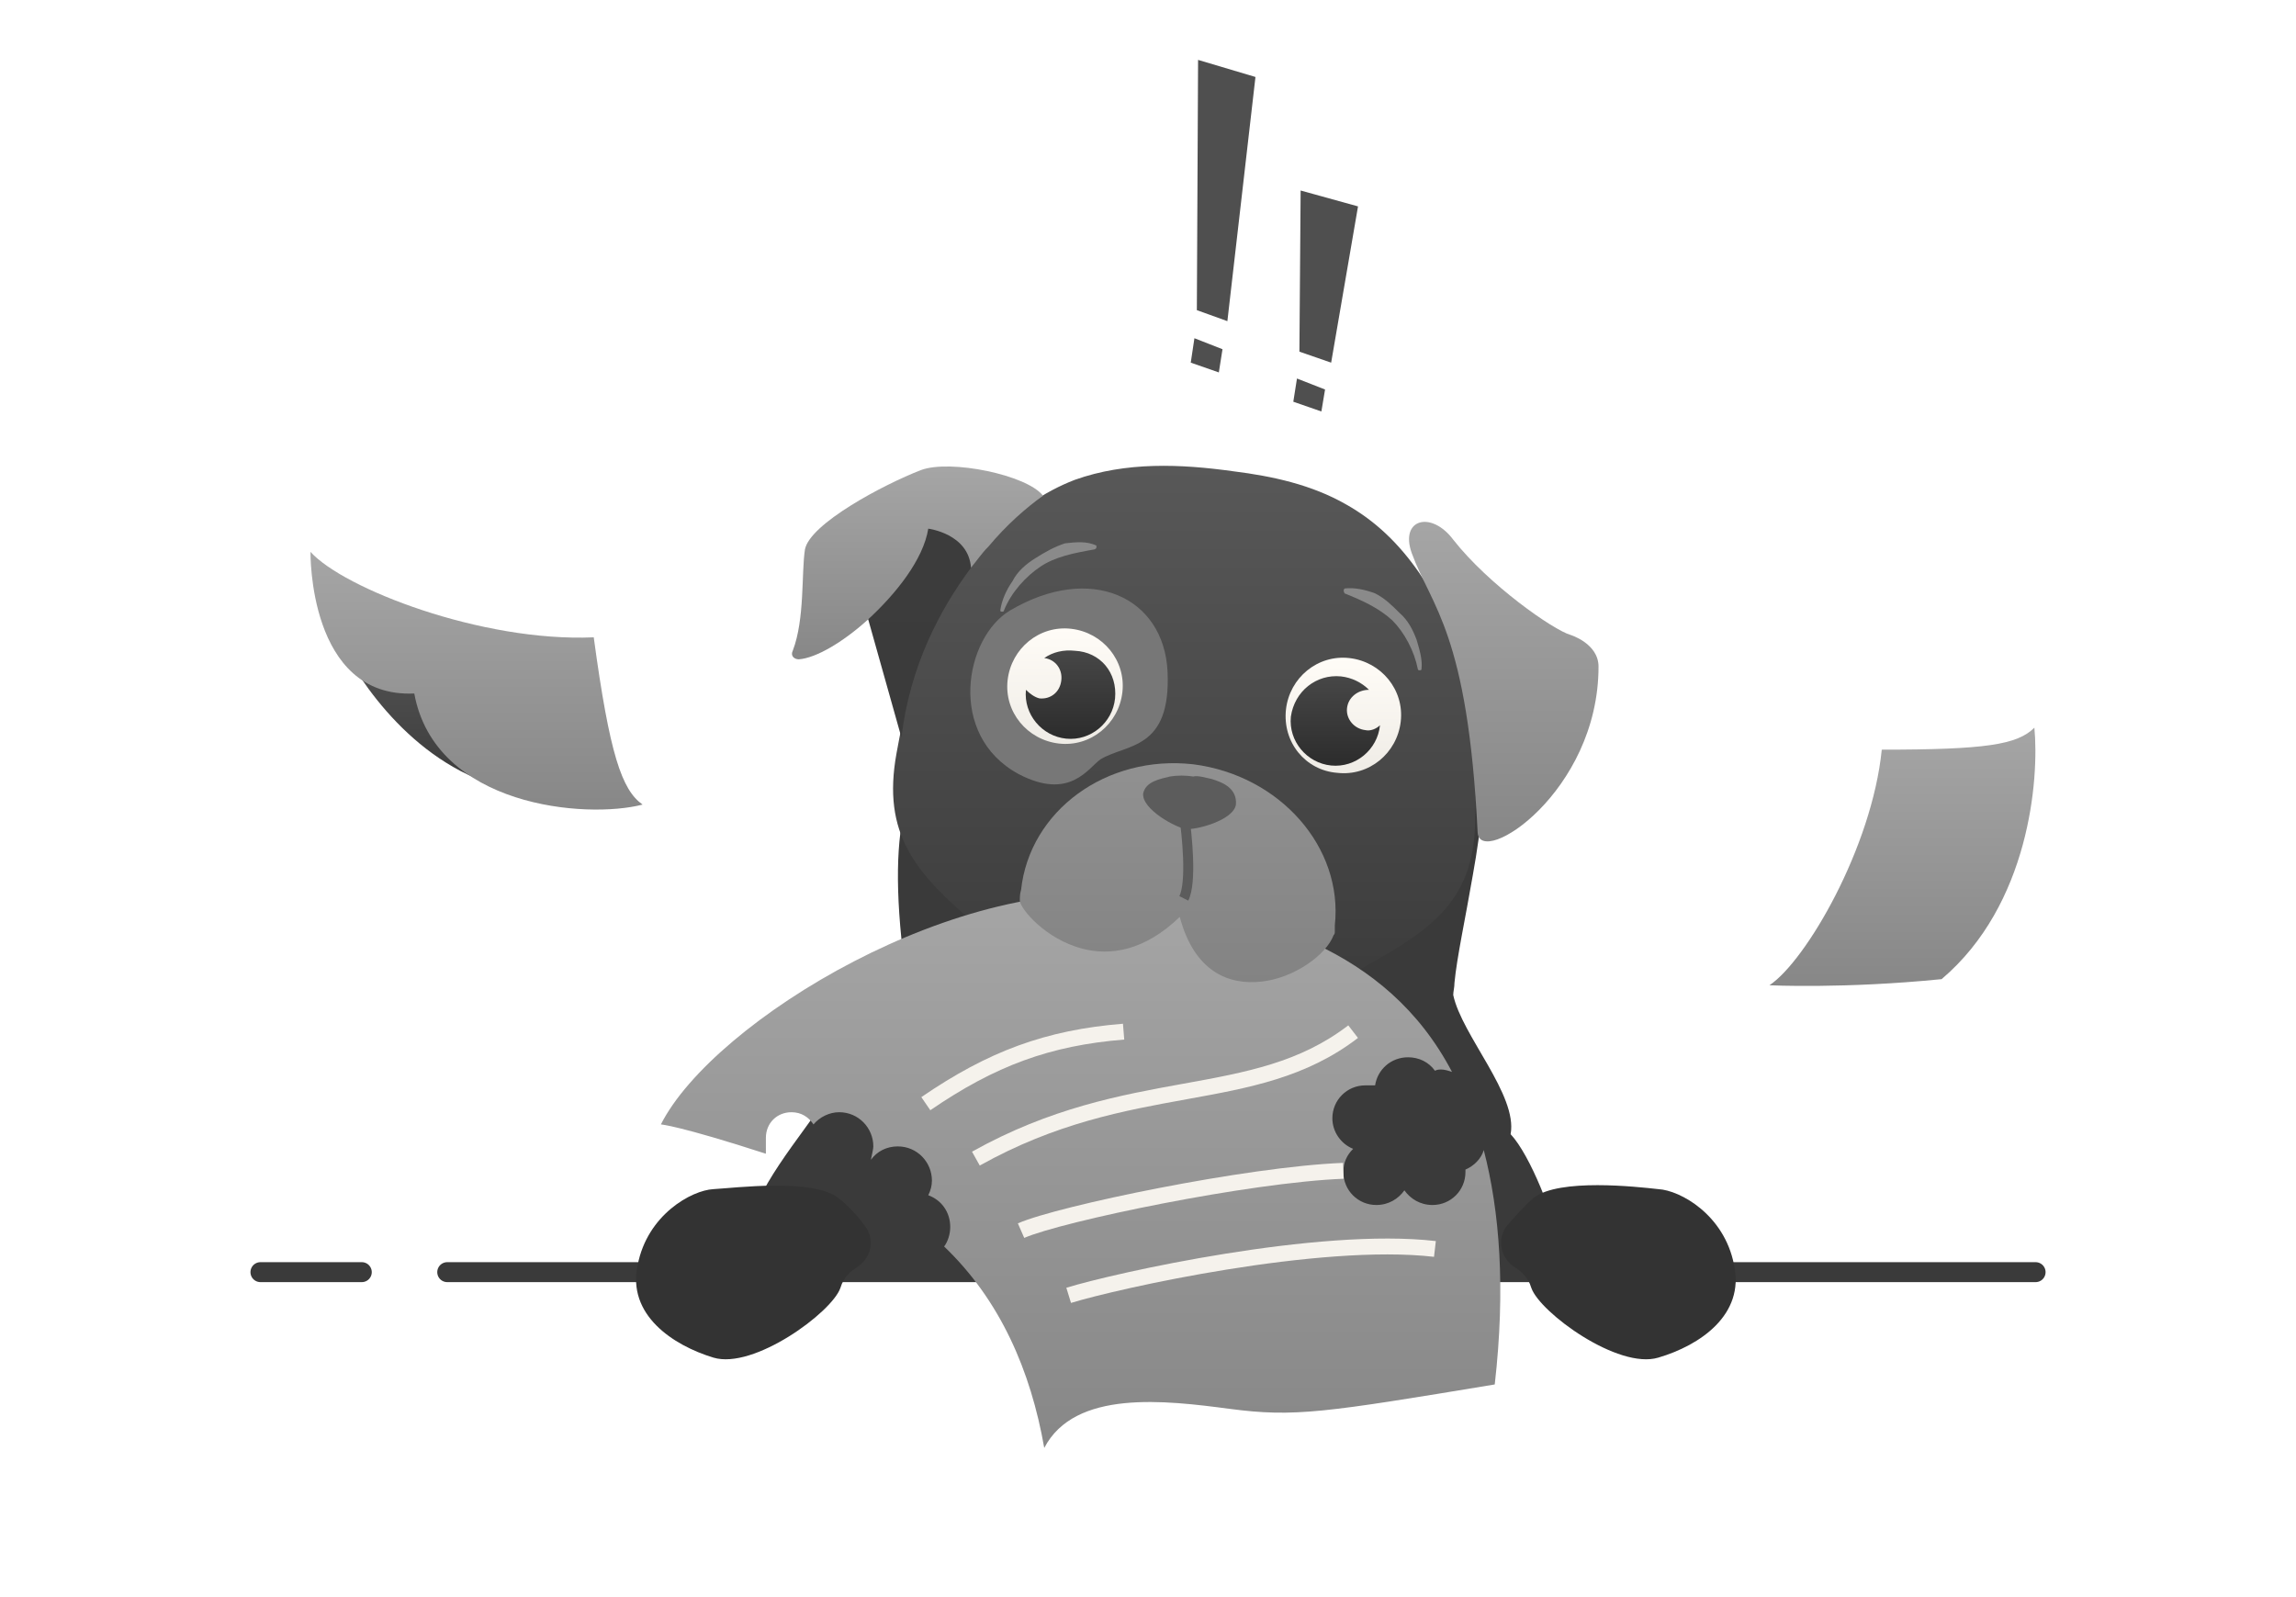 <svg width="230" height="160" viewBox="0 0 230 160" fill="none" xmlns="http://www.w3.org/2000/svg">
<path d="M120.017 6L125.765 7.712L122.952 32.172L119.894 31.072L120.017 6Z" fill="#4F4F4F"/>
<path d="M119.65 33.884L122.463 34.985L122.096 37.309L119.283 36.33L119.65 33.884Z" fill="#4F4F4F"/>
<path d="M130.29 19.086L136.038 20.676L133.347 36.33L130.167 35.23L130.29 19.086Z" fill="#4F4F4F"/>
<path d="M129.923 37.92L132.736 39.021L132.369 41.222L129.556 40.244L129.923 37.92Z" fill="#4F4F4F"/>
<path d="M159.886 127.322H84.672C84.672 127.322 88.83 125.976 81.614 127.322C74.276 128.667 74.276 128.422 74.888 123.775C75.499 119.128 79.902 114.358 83.326 109.221C82.96 104.329 84.549 99.193 90.298 94.423C90.298 94.301 90.298 94.178 90.298 94.056C87.485 66.049 102.283 75.222 114.635 70.575L113.045 69.474L131.146 61.647C131.146 61.647 136.282 62.992 141.052 65.682C144.599 67.762 147.901 70.452 148.39 73.877C149.002 77.79 148.39 82.927 147.534 87.697C146.8 91.977 145.944 95.891 145.7 98.459C145.7 98.948 145.577 99.315 145.577 99.682C146.433 103.718 152.059 109.71 151.325 113.624C153.282 115.703 155.728 121.941 156.095 124.631C156.584 127.322 159.886 127.322 159.886 127.322Z" fill="#3A3A3A"/>
<path d="M44.802 127.444H203.914" stroke="#3A3A3A" stroke-width="2" stroke-miterlimit="10" stroke-linecap="round" stroke-linejoin="round"/>
<path d="M26.09 127.444H36.241" stroke="#3A3A3A" stroke-width="2" stroke-miterlimit="10" stroke-linecap="round" stroke-linejoin="round"/>
<path d="M136.649 96.869C135.671 97.481 134.448 97.97 133.347 98.337C131.88 98.826 130.167 99.315 128.577 99.56C123.685 100.538 118.671 100.783 113.657 99.682C109.499 98.826 105.34 97.481 101.549 95.279C100.204 94.545 98.981 93.689 97.88 92.711C91.643 87.452 88.341 83.538 89.808 75.466C91.276 67.395 93.11 61.402 93.11 61.402C93.233 60.791 94.211 59.934 94.578 59.445C95.189 58.834 95.556 58.1 96.168 57.488C97.146 56.265 98.247 54.92 99.348 53.697C101.794 51.251 104.484 49.294 107.664 48.071C112.801 46.237 118.304 46.481 123.563 47.215C127.477 47.704 131.39 48.56 134.815 50.517C137.872 52.23 140.196 54.553 142.153 57.366C144.232 60.424 145.699 63.848 147.412 67.272C147.412 67.272 148.023 73.632 147.779 81.826C147.779 90.02 143.743 92.955 136.649 96.869Z" fill="url(#paint0_linear_969_4892)"/>
<path d="M110.232 76.078C109.009 76.934 107.175 80.236 102.038 77.546C94.823 73.632 96.657 63.848 101.182 61.157C109.254 56.388 116.592 59.812 116.959 67.272C117.326 75.222 112.801 74.488 110.232 76.078Z" fill="#777777"/>
<path d="M150.958 122.797C149.98 124.02 150.225 125.854 151.57 126.832C152.304 127.322 153.037 127.811 153.404 129.034C154.26 131.48 162.088 137.228 166.124 136.005C170.282 134.782 174.807 131.724 173.706 126.71C172.728 121.696 168.325 119.25 166.124 119.128C163.922 118.883 156.217 118.027 153.649 119.984C152.671 120.84 151.692 121.94 150.958 122.797Z" fill="#333333"/>
<path d="M86.629 122.797C87.607 124.02 87.362 125.854 86.017 126.833C85.283 127.322 84.549 127.811 84.183 129.034C83.326 131.48 75.499 137.228 71.463 136.005C67.427 134.782 62.78 131.725 63.881 126.71C64.859 121.696 69.262 119.25 71.463 119.128C73.665 119.005 81.37 118.027 83.938 119.984C85.039 120.84 86.017 121.941 86.629 122.797Z" fill="#333333"/>
<path d="M106.074 74.488C109.254 74.855 112.067 72.531 112.434 69.352C112.801 66.172 110.477 63.359 107.297 62.992C104.118 62.625 101.305 64.949 100.938 68.129C100.571 71.308 102.895 74.121 106.074 74.488Z" fill="url(#paint1_linear_969_4892)"/>
<path d="M111.7 69.963C111.455 72.409 109.254 74.243 106.808 73.999C104.362 73.754 102.528 71.553 102.772 69.107C103.139 69.474 103.628 69.841 104.117 69.963C105.218 70.085 106.197 69.351 106.319 68.128C106.441 67.028 105.707 66.049 104.607 65.927C105.463 65.316 106.563 65.071 107.664 65.193C110.232 65.316 111.945 67.395 111.7 69.963Z" fill="url(#paint2_linear_969_4892)"/>
<path d="M133.959 77.423C137.138 77.79 139.951 75.466 140.318 72.287C140.685 69.107 138.361 66.294 135.182 65.927C132.002 65.56 129.189 67.884 128.822 71.064C128.455 74.366 130.779 77.179 133.959 77.423Z" fill="url(#paint3_linear_969_4892)"/>
<path d="M129.311 71.797C129.067 74.243 130.901 76.445 133.347 76.689C135.793 76.934 137.995 75.1 138.239 72.654C137.872 73.02 137.261 73.265 136.772 73.143C135.671 73.02 134.815 72.042 134.937 70.941C135.06 69.841 136.038 69.107 137.139 69.107C136.405 68.373 135.426 67.884 134.326 67.761C131.88 67.517 129.678 69.229 129.311 71.797Z" fill="url(#paint4_linear_969_4892)"/>
<path d="M109.621 55.042C107.542 55.409 105.707 55.776 104.24 56.755C102.772 57.733 101.305 59.323 100.571 61.157C100.571 61.28 100.448 61.28 100.326 61.28C100.204 61.28 100.204 61.157 100.204 61.157C100.326 60.179 100.815 59.078 101.427 58.222C101.916 57.244 102.772 56.51 103.751 55.898C104.729 55.287 105.585 54.798 106.686 54.431C107.786 54.309 108.887 54.186 109.866 54.675C109.743 54.675 109.988 54.92 109.621 55.042C109.743 55.042 109.743 55.042 109.621 55.042Z" fill="#8A8A8A"/>
<path d="M134.692 59.445C136.527 60.179 138.117 60.913 139.462 62.136C140.685 63.359 141.664 65.193 142.03 67.028C142.03 67.15 142.153 67.15 142.275 67.15C142.397 67.15 142.397 67.028 142.397 67.028C142.52 66.049 142.153 64.949 141.908 64.093C141.541 63.114 141.052 62.136 140.196 61.402C139.462 60.668 138.728 59.934 137.75 59.445C136.772 59.078 135.671 58.834 134.692 58.956C134.57 59.078 134.57 59.2 134.692 59.445C134.692 59.445 134.448 59.445 134.692 59.445Z" fill="#8A8A8A"/>
<path d="M145.577 54.064C143.376 51.129 140.196 51.985 141.419 55.409C143.376 60.79 147.045 63.359 148.023 83.416C148.268 86.963 160.131 79.38 160.131 66.783C160.131 64.459 157.318 63.603 157.318 63.603C155.606 63.114 149.124 58.589 145.577 54.064Z" fill="url(#paint5_linear_969_4892)"/>
<path d="M44.802 63.604C44.802 63.604 31.838 59.812 33.917 64.093C35.996 68.373 41.744 76.934 50.917 79.013C60.089 80.97 54.586 72.898 54.708 73.021L44.802 63.604Z" fill="url(#paint6_linear_969_4892)"/>
<path d="M31.104 55.287C34.406 58.956 48.226 64.337 59.478 63.848C61.068 75.589 62.291 79.136 64.37 80.603C58.744 82.071 43.579 80.848 41.5 69.474C30.86 69.963 31.104 55.287 31.104 55.287Z" fill="url(#paint7_linear_969_4892)"/>
<path d="M177.253 98.704C180.922 96.257 187.526 84.884 188.505 75.1C198.9 75.1 202.08 74.61 203.792 72.898C204.281 78.035 203.303 90.632 194.497 98.092C184.713 99.07 177.253 98.704 177.253 98.704Z" fill="url(#paint8_linear_969_4892)"/>
<g filter="url(#filter0_d_969_4892)">
<path d="M149.735 138.695C132.736 141.508 129.678 141.997 123.196 141.141C116.714 140.285 107.664 139.184 104.607 145.055C103.261 137.35 100.204 130.257 94.578 124.875C94.945 124.386 95.189 123.652 95.189 122.919C95.189 121.451 94.333 120.228 92.988 119.739C93.233 119.25 93.355 118.76 93.355 118.271C93.355 116.437 91.887 114.847 89.931 114.847C88.83 114.847 87.852 115.336 87.24 116.192C87.362 115.581 87.485 115.091 87.485 114.847C87.485 113.012 86.017 111.422 84.06 111.422C83.082 111.422 82.103 111.912 81.492 112.645C81.003 111.912 80.269 111.422 79.29 111.422C77.823 111.422 76.722 112.523 76.722 113.991C76.722 114.235 76.722 114.847 76.722 115.581C68.039 112.768 66.204 112.645 66.204 112.645C71.463 102.25 96.412 87.085 114.391 89.897C125.887 91.61 138.851 94.79 145.455 107.386C145.088 107.264 144.721 107.142 144.354 107.142C144.232 107.142 143.987 107.142 143.743 107.264C143.131 106.408 142.153 105.919 141.052 105.919C139.34 105.919 137.995 107.142 137.75 108.732C137.628 108.732 137.138 108.732 136.772 108.732C134.937 108.732 133.469 110.199 133.469 112.034C133.469 113.379 134.326 114.602 135.549 115.091C134.937 115.703 134.57 116.437 134.57 117.415C134.57 119.25 136.038 120.717 137.872 120.717C139.095 120.717 140.074 120.106 140.685 119.25C141.297 120.106 142.275 120.717 143.498 120.717C145.333 120.717 146.8 119.25 146.8 117.415C146.8 117.293 146.8 117.293 146.8 117.17C147.656 116.804 148.39 116.07 148.635 115.214C150.225 121.329 150.836 129.034 149.735 138.695Z" fill="url(#paint9_linear_969_4892)"/>
</g>
<path fill-rule="evenodd" clip-rule="evenodd" d="M122.956 127.174C115.855 128.317 109.626 129.808 107.287 130.528L106.819 129.007C109.249 128.259 115.556 126.754 122.703 125.604C129.838 124.455 137.91 123.644 143.834 124.33L143.651 125.91C137.957 125.251 130.069 126.029 122.956 127.174Z" fill="#F5F2EC"/>
<path fill-rule="evenodd" clip-rule="evenodd" d="M107.829 122.45C105.36 123.064 103.511 123.616 102.602 124.014L101.964 122.557C103.012 122.098 104.984 121.519 107.445 120.907C109.926 120.289 112.96 119.625 116.166 119.004C122.566 117.764 129.707 116.684 134.54 116.498L134.601 118.087C129.894 118.268 122.848 119.329 116.468 120.565C113.284 121.182 110.278 121.841 107.829 122.45Z" fill="#F5F2EC"/>
<path fill-rule="evenodd" clip-rule="evenodd" d="M118.859 110.126C112.609 111.256 105.786 112.493 98.146 116.764L97.37 115.375C105.246 110.972 112.291 109.698 118.537 108.567L118.576 108.561C124.854 107.425 130.226 106.437 135.064 102.72L136.033 103.981C130.862 107.954 125.127 108.991 118.927 110.113L118.859 110.126Z" fill="#F5F2EC"/>
<path fill-rule="evenodd" clip-rule="evenodd" d="M112.62 104.143C105.186 104.742 99.692 106.769 93.193 111.222L92.294 109.91C99.003 105.313 104.761 103.181 112.492 102.558L112.62 104.143Z" fill="#F5F2EC"/>
<path d="M133.714 92.711C133.714 92.833 133.714 93.078 133.714 93.2V93.322C133.714 93.445 133.714 93.567 133.592 93.689C132.858 95.646 129.678 97.97 126.376 98.337C123.074 98.704 119.65 97.358 118.182 91.855C114.635 95.279 111.211 95.768 108.398 95.034C104.729 94.056 102.283 91.121 102.161 90.265C102.161 89.898 102.161 89.531 102.283 89.164C103.139 81.215 110.844 75.589 119.527 76.567C128.211 77.668 134.57 84.884 133.714 92.711Z" fill="url(#paint10_linear_969_4892)"/>
<path d="M119.527 77.79C118.793 77.668 117.937 77.668 117.204 77.79C116.225 78.035 114.758 78.279 114.513 79.502C114.391 81.092 117.815 82.927 118.793 83.049C119.772 83.171 123.563 82.193 123.808 80.603C123.93 79.013 122.585 78.402 121.362 78.035C120.75 77.912 120.016 77.668 119.527 77.79Z" fill="#5C5C5C"/>
<path fill-rule="evenodd" clip-rule="evenodd" d="M118.515 85.98C118.458 84.35 118.26 82.645 118.096 81.576L119.084 81.424C119.253 82.522 119.456 84.267 119.515 85.945C119.544 86.784 119.539 87.616 119.472 88.347C119.408 89.064 119.281 89.737 119.037 90.224L118.143 89.776C118.3 89.463 118.414 88.944 118.477 88.257C118.538 87.582 118.544 86.796 118.515 85.98Z" fill="#5C5C5C"/>
<path d="M99.103 53.452L98.981 54.798C98.37 55.409 97.88 56.143 97.269 56.877C94.089 61.157 91.154 66.783 90.298 73.877C90.053 73.02 87.485 63.848 86.996 62.136C86.873 61.769 86.751 61.524 86.751 61.524V58.956L89.075 53.819L95.067 50.762L99.103 53.452Z" fill="url(#paint11_linear_969_4892)"/>
<path d="M104.484 49.661C102.772 50.884 100.815 52.596 98.981 54.798C98.369 55.409 97.88 56.143 97.269 56.877C97.024 53.453 92.988 52.963 92.988 52.963C92.499 56.021 89.808 59.445 86.873 62.136C84.427 64.337 81.737 65.927 80.024 66.049C79.535 66.049 79.168 65.683 79.413 65.193C80.636 62.014 80.269 57.366 80.636 55.042C81.125 52.474 88.463 48.56 92.254 47.093C95.189 45.992 102.894 47.582 104.484 49.661Z" fill="url(#paint12_linear_969_4892)"/>
<defs>
<filter id="filter0_d_969_4892" x="62.204" y="85.556" width="92.089" height="63.499" filterUnits="userSpaceOnUse" color-interpolation-filters="sRGB">
<feFlood flood-opacity="0" result="BackgroundImageFix"/>
<feColorMatrix in="SourceAlpha" type="matrix" values="0 0 0 0 0 0 0 0 0 0 0 0 0 0 0 0 0 0 127 0" result="hardAlpha"/>
<feOffset/>
<feGaussianBlur stdDeviation="2"/>
<feComposite in2="hardAlpha" operator="out"/>
<feColorMatrix type="matrix" values="0 0 0 0 0 0 0 0 0 0 0 0 0 0 0 0 0 0 0.25 0"/>
<feBlend mode="normal" in2="BackgroundImageFix" result="effect1_dropShadow_969_4892"/>
<feBlend mode="normal" in="SourceGraphic" in2="effect1_dropShadow_969_4892" result="shape"/>
</filter>
<linearGradient id="paint0_linear_969_4892" x1="118.649" y1="46.666" x2="118.649" y2="100.406" gradientUnits="userSpaceOnUse">
<stop stop-color="#585858"/>
<stop offset="1" stop-color="#3B3B3B"/>
<stop offset="1" stop-color="#454545"/>
</linearGradient>
<linearGradient id="paint1_linear_969_4892" x1="106.686" y1="62.954" x2="106.686" y2="74.526" gradientUnits="userSpaceOnUse">
<stop stop-color="#FFFCF7"/>
<stop offset="1" stop-color="#EFECE6"/>
</linearGradient>
<linearGradient id="paint2_linear_969_4892" x1="107.237" y1="65.163" x2="107.237" y2="74.021" gradientUnits="userSpaceOnUse">
<stop stop-color="#474747"/>
<stop offset="1" stop-color="#2C2C2C"/>
</linearGradient>
<linearGradient id="paint3_linear_969_4892" x1="134.57" y1="65.889" x2="134.57" y2="77.461" gradientUnits="userSpaceOnUse">
<stop stop-color="#FFFCF7"/>
<stop offset="1" stop-color="#EFECE6"/>
</linearGradient>
<linearGradient id="paint4_linear_969_4892" x1="133.764" y1="67.738" x2="133.764" y2="76.711" gradientUnits="userSpaceOnUse">
<stop stop-color="#474747"/>
<stop offset="1" stop-color="#2C2C2C"/>
</linearGradient>
<linearGradient id="paint5_linear_969_4892" x1="150.633" y1="51.541" x2="150.633" y2="84.635" gradientUnits="userSpaceOnUse">
<stop stop-color="#A6A6A6"/>
<stop offset="0.996" stop-color="#878787"/>
</linearGradient>
<linearGradient id="paint6_linear_969_4892" x1="44.963" y1="62.055" x2="44.963" y2="79.32" gradientUnits="userSpaceOnUse">
<stop stop-color="#585858"/>
<stop offset="1" stop-color="#3B3B3B"/>
<stop offset="1" stop-color="#454545"/>
</linearGradient>
<linearGradient id="paint7_linear_969_4892" x1="47.726" y1="54.69" x2="47.726" y2="81.381" gradientUnits="userSpaceOnUse">
<stop stop-color="#A6A6A6"/>
<stop offset="0.996" stop-color="#878787"/>
</linearGradient>
<linearGradient id="paint8_linear_969_4892" x1="190.565" y1="72.3" x2="190.565" y2="99.05" gradientUnits="userSpaceOnUse">
<stop stop-color="#A6A6A6"/>
<stop offset="0.996" stop-color="#878787"/>
</linearGradient>
<linearGradient id="paint9_linear_969_4892" x1="108.221" y1="88.272" x2="108.221" y2="145.653" gradientUnits="userSpaceOnUse">
<stop stop-color="#A6A6A6"/>
<stop offset="0.996" stop-color="#878787"/>
</linearGradient>
<linearGradient id="paint10_linear_969_4892" x1="117.966" y1="75.949" x2="117.966" y2="98.629" gradientUnits="userSpaceOnUse">
<stop stop-color="#919191"/>
<stop offset="0.996" stop-color="#838383"/>
</linearGradient>
<linearGradient id="paint11_linear_969_4892" x1="92.927" y1="50.762" x2="92.927" y2="73.877" gradientUnits="userSpaceOnUse">
<stop stop-color="#3C3C3C"/>
<stop offset="1" stop-color="#3B3B3B"/>
<stop offset="1" stop-color="#161616"/>
</linearGradient>
<linearGradient id="paint12_linear_969_4892" x1="91.901" y1="46.287" x2="91.901" y2="66.258" gradientUnits="userSpaceOnUse">
<stop stop-color="#A6A6A6"/>
<stop offset="0.996" stop-color="#878787"/>
</linearGradient>
</defs>
</svg>
